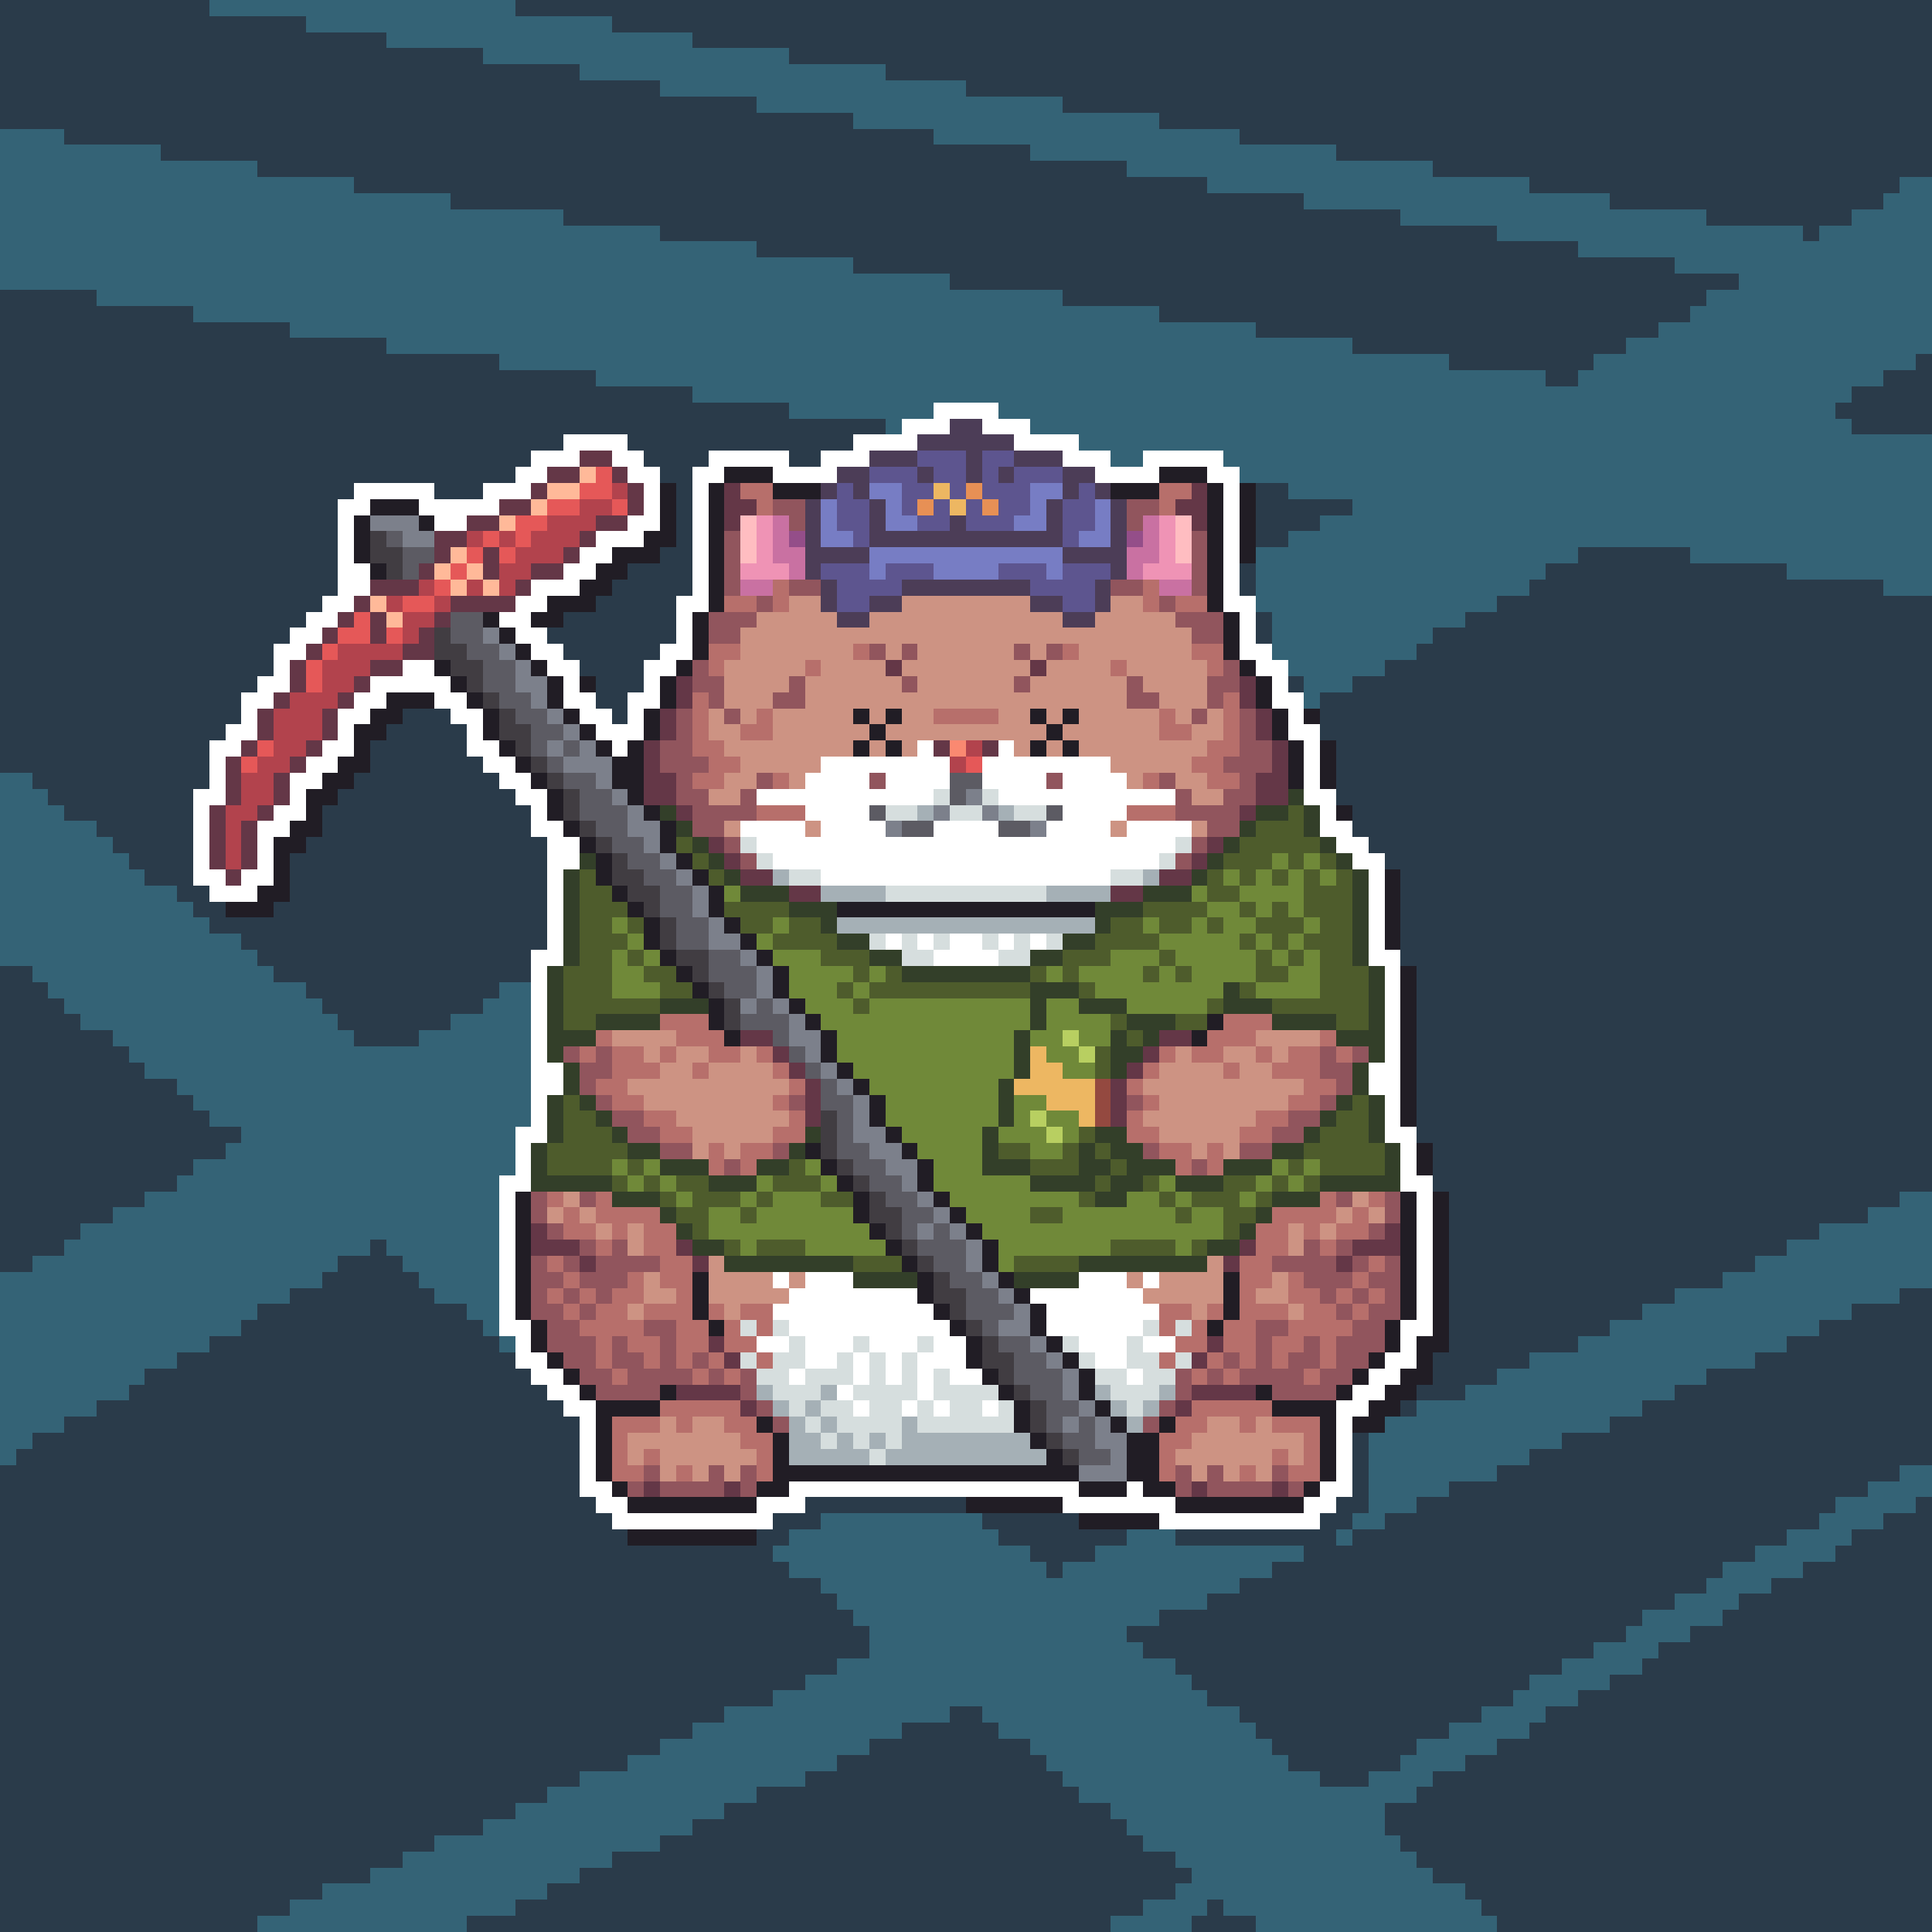 <svg xmlns="http://www.w3.org/2000/svg" shape-rendering="crispEdges" viewBox="0 -0.5 120 120" style="width:100%;height:100%;transform:translate3d(0,0,0);content-visibility:visible">
  <rect x="0" y="-0.5" width="120" height="120" fill="#333333" stroke="none"/>
  <path stroke="#2a3b4a" d="M0,0 h13 M32,0 h88 M0,1 h19 M38,1 h82 M0,2 h24 M43,2 h77 
    M0,3 h30 M49,3 h71 M0,4 h36 M55,4 h65 M0,5 h41 M60,5 h60 M0,6 h47 M66,6 h54 
    M0,7 h53 M72,7 h48 M4,8 h54 M77,8 h43 M10,9 h54 M83,9 h37 M16,10 h54 M89,10 h31 
    M22,11 h53 M95,11 h23 M28,12 h53 M100,12 h17 M35,13 h52 M106,13 h9 M41,14 h52 
    M112,14 h1 M47,15 h51 M53,16 h51 M59,17 h49 M0,18 h6 M66,18 h40 M0,19 h12 M72,19 h33 
    M0,20 h18 M78,20 h25 M0,21 h24 M84,21 h17 M0,22 h31 M90,22 h9 M119,22 h1 M0,23 h37 
    M96,23 h2 M117,23 h3 M0,24 h43 M115,24 h5 M0,25 h49 M114,25 h6 M0,26 h55 M115,26 h5 
    M0,27 h35 M39,27 h14 M0,28 h33 M40,28 h4 M49,28 h2 M0,29 h32 M41,29 h2 M0,30 h22 
    M27,30 h3 M42,30 h1 M78,30 h2 M0,31 h21 M42,31 h1 M78,31 h6 M0,32 h21 M42,32 h1 
    M78,32 h4 M0,33 h21 M42,33 h1 M78,33 h2 M0,34 h21 M41,34 h2 M98,34 h7 M0,35 h21 
    M39,35 h4 M77,35 h1 M96,35 h15 M0,36 h21 M38,36 h5 M77,36 h1 M95,36 h22 M0,37 h20 
    M37,37 h5 M93,37 h27 M0,38 h19 M35,38 h7 M78,38 h1 M91,38 h29 M0,39 h18 M34,39 h8 
    M78,39 h1 M89,39 h31 M0,40 h17 M35,40 h6 M88,40 h32 M0,41 h17 M36,41 h4 M86,41 h34 
    M0,42 h16 M37,42 h3 M80,42 h1 M84,42 h36 M0,43 h15 M37,43 h2 M82,43 h38 M0,44 h15 
    M25,44 h3 M38,44 h1 M82,44 h38 M0,45 h14 M24,45 h5 M82,45 h38 M0,46 h13 M23,46 h6 
    M83,46 h37 M0,47 h13 M23,47 h7 M83,47 h37 M2,48 h11 M22,48 h9 M83,48 h37 M3,49 h9 
    M21,49 h11 M83,49 h37 M4,50 h8 M20,50 h13 M84,50 h36 M6,51 h6 M20,51 h13 M84,51 h36 
    M7,52 h5 M19,52 h15 M85,52 h35 M8,53 h4 M18,53 h16 M86,53 h34 M9,54 h3 M18,54 h16 
    M87,54 h33 M11,55 h2 M18,55 h16 M87,55 h33 M12,56 h2 M17,56 h17 M87,56 h33 
    M13,57 h21 M87,57 h33 M15,58 h19 M87,58 h33 M16,59 h17 M87,59 h33 M0,60 h2 
    M17,60 h16 M88,60 h32 M0,61 h3 M19,61 h12 M88,61 h32 M0,62 h4 M20,62 h10 M88,62 h32 
    M0,63 h5 M21,63 h7 M88,63 h32 M0,64 h7 M22,64 h4 M88,64 h32 M0,65 h8 M88,65 h32 
    M0,66 h9 M88,66 h32 M0,67 h11 M88,67 h32 M0,68 h12 M88,68 h32 M0,69 h13 M88,69 h32 
    M0,70 h15 M88,70 h32 M0,71 h14 M89,71 h31 M0,72 h12 M89,72 h31 M0,73 h11 M89,73 h31 
    M0,74 h9 M90,74 h28 M0,75 h7 M90,75 h26 M0,76 h5 M90,76 h23 M0,77 h4 M23,77 h1 
    M90,77 h21 M0,78 h2 M21,78 h4 M90,78 h19 M20,79 h6 M90,79 h17 M18,80 h9 M90,80 h14 
    M118,80 h2 M16,81 h13 M90,81 h12 M115,81 h5 M15,82 h15 M90,82 h10 M113,82 h7 
    M13,83 h18 M90,83 h8 M111,83 h9 M11,84 h21 M89,84 h6 M109,84 h11 M9,85 h24 
    M89,85 h4 M106,85 h14 M8,86 h26 M88,86 h3 M104,86 h16 M6,87 h29 M87,87 h1 M102,87 h18 
    M4,88 h32 M100,88 h20 M2,89 h34 M84,89 h1 M97,89 h23 M1,90 h35 M84,90 h1 M95,90 h25 
    M0,91 h36 M84,91 h1 M93,91 h25 M0,92 h36 M84,92 h1 M90,92 h26 M0,93 h37 M50,93 h10 
    M83,93 h2 M88,93 h26 M119,93 h1 M0,94 h38 M48,94 h3 M61,94 h6 M82,94 h2 M86,94 h27 
    M117,94 h3 M0,95 h39 M47,95 h2 M62,95 h8 M73,95 h10 M84,95 h27 M115,95 h5 M0,96 h48 
    M64,96 h4 M81,96 h28 M114,96 h6 M0,97 h49 M65,97 h1 M79,97 h28 M112,97 h8 M0,98 h51 
    M77,98 h29 M110,98 h10 M0,99 h52 M75,99 h29 M108,99 h12 M0,100 h53 M72,100 h30 
    M107,100 h13 M0,101 h54 M70,101 h31 M105,101 h15 M0,102 h54 M71,102 h28 M103,102 h17 
    M0,103 h52 M73,103 h24 M102,103 h18 M0,104 h50 M74,104 h21 M100,104 h20 M0,105 h48 
    M75,105 h19 M98,105 h22 M0,106 h45 M59,106 h2 M77,106 h15 M96,106 h24 M0,107 h43 
    M56,107 h6 M78,107 h12 M95,107 h25 M0,108 h41 M54,108 h10 M79,108 h9 M93,108 h27 
    M0,109 h39 M52,109 h13 M80,109 h7 M91,109 h29 M0,110 h36 M50,110 h16 M82,110 h3 
    M89,110 h31 M0,111 h34 M47,111 h20 M88,111 h32 M0,112 h32 M45,112 h24 M86,112 h34 
    M0,113 h30 M43,113 h27 M86,113 h34 M0,114 h27 M41,114 h30 M87,114 h33 M0,115 h25 
    M38,115 h35 M88,115 h32 M0,116 h23 M36,116 h38 M89,116 h31 M0,117 h20 M34,117 h39 
    M91,117 h29 M0,118 h18 M32,118 h39 M75,118 h1 M92,118 h28 M0,119 h16 M29,119 h40 
    M74,119 h4 M93,119 h27"/>
  <path stroke="#346376" d="M13,0 h19 M19,1 h19 M24,2 h19 M30,3 h19 M36,4 h19 M41,5 h19 
    M47,6 h19 M53,7 h19 M0,8 h4 M58,8 h19 M0,9 h10 M64,9 h19 M0,10 h16 M70,10 h19 
    M0,11 h22 M75,11 h20 M118,11 h2 M0,12 h28 M81,12 h19 M117,12 h3 M0,13 h35 M87,13 h19 
    M115,13 h5 M0,14 h41 M93,14 h19 M113,14 h7 M0,15 h47 M98,15 h22 M0,16 h53 M104,16 h16 
    M0,17 h59 M108,17 h12 M6,18 h60 M106,18 h14 M12,19 h60 M105,19 h15 M18,20 h60 
    M103,20 h17 M24,21 h60 M101,21 h19 M31,22 h59 M99,22 h20 M37,23 h59 M98,23 h19 
    M43,24 h72 M49,25 h9 M62,25 h52 M55,26 h1 M64,26 h51 M67,27 h53 M69,28 h2 M76,28 h44 
    M77,29 h43 M80,30 h40 M84,31 h36 M82,32 h38 M80,33 h40 M78,34 h20 M105,34 h15 
    M78,35 h18 M111,35 h9 M78,36 h17 M117,36 h3 M78,37 h15 M79,38 h12 M79,39 h10 
    M79,40 h9 M80,41 h6 M81,42 h3 M81,43 h1 M0,48 h2 M0,49 h3 M0,50 h4 M0,51 h6 
    M0,52 h7 M0,53 h8 M0,54 h9 M0,55 h11 M0,56 h12 M0,57 h13 M0,58 h15 M0,59 h16 
    M2,60 h15 M3,61 h16 M31,61 h2 M4,62 h16 M30,62 h3 M5,63 h16 M28,63 h5 M7,64 h15 
    M26,64 h7 M8,65 h25 M9,66 h24 M11,67 h22 M12,68 h21 M13,69 h20 M15,70 h17 M14,71 h18 
    M12,72 h20 M11,73 h20 M9,74 h22 M118,74 h2 M7,75 h24 M116,75 h4 M5,76 h26 M113,76 h7 
    M4,77 h19 M24,77 h7 M111,77 h9 M2,78 h19 M25,78 h6 M109,78 h11 M0,79 h20 M26,79 h5 
    M107,79 h13 M0,80 h18 M27,80 h4 M104,80 h14 M0,81 h16 M29,81 h2 M102,81 h13 
    M0,82 h15 M30,82 h1 M100,82 h13 M0,83 h13 M31,83 h1 M98,83 h13 M0,84 h11 M95,84 h14 
    M0,85 h9 M93,85 h13 M0,86 h8 M91,86 h13 M0,87 h6 M88,87 h14 M0,88 h4 M86,88 h14 
    M0,89 h2 M85,89 h12 M0,90 h1 M85,90 h10 M85,91 h8 M118,91 h2 M85,92 h5 M116,92 h4 
    M85,93 h3 M114,93 h5 M51,94 h10 M84,94 h2 M113,94 h4 M49,95 h13 M70,95 h3 M83,95 h1 
    M111,95 h4 M48,96 h16 M68,96 h13 M109,96 h5 M49,97 h16 M66,97 h13 M107,97 h5 
    M51,98 h26 M106,98 h4 M52,99 h23 M104,99 h4 M53,100 h19 M102,100 h5 M54,101 h16 
    M101,101 h4 M54,102 h17 M99,102 h4 M52,103 h21 M97,103 h5 M50,104 h24 M95,104 h5 
    M48,105 h27 M94,105 h4 M45,106 h14 M61,106 h16 M92,106 h4 M43,107 h13 M62,107 h16 
    M90,107 h5 M41,108 h13 M64,108 h15 M88,108 h5 M39,109 h13 M65,109 h15 M87,109 h4 
    M36,110 h14 M66,110 h16 M85,110 h4 M34,111 h13 M67,111 h21 M32,112 h13 M69,112 h17 
    M30,113 h13 M70,113 h16 M27,114 h14 M71,114 h16 M25,115 h13 M73,115 h15 M23,116 h13 
    M74,116 h15 M20,117 h14 M73,117 h18 M18,118 h14 M71,118 h4 M76,118 h16 M16,119 h13 
    M69,119 h5 M78,119 h15"/>
  <path stroke="#ffffff" d="M58,25 h4 M56,26 h3 M61,26 h3 M35,27 h4 M53,27 h4 M63,27 h4 
    M33,28 h3 M38,28 h2 M44,28 h5 M51,28 h3 M66,28 h3 M71,28 h5 M32,29 h2 M39,29 h2 
    M43,29 h2 M48,29 h4 M68,29 h4 M75,29 h2 M22,30 h5 M30,30 h3 M40,30 h1 M43,30 h1 
    M76,30 h1 M21,31 h2 M26,31 h5 M40,31 h1 M43,31 h1 M76,31 h1 M21,32 h1 M27,32 h2 
    M39,32 h2 M43,32 h1 M76,32 h1 M21,33 h1 M37,33 h3 M43,33 h1 M76,33 h1 M21,34 h1 
    M36,34 h2 M43,34 h1 M76,34 h1 M21,35 h2 M35,35 h2 M43,35 h1 M76,35 h1 M21,36 h2 
    M33,36 h3 M43,36 h1 M76,36 h1 M20,37 h2 M32,37 h2 M42,37 h2 M76,37 h2 M19,38 h2 
    M31,38 h2 M42,38 h1 M77,38 h1 M18,39 h2 M32,39 h2 M42,39 h1 M77,39 h1 M17,40 h2 
    M33,40 h2 M41,40 h2 M77,40 h2 M17,41 h1 M25,41 h2 M34,41 h2 M40,41 h2 M78,41 h2 
    M16,42 h2 M23,42 h5 M35,42 h1 M40,42 h1 M79,42 h1 M15,43 h2 M22,43 h2 M27,43 h2 
    M35,43 h2 M39,43 h2 M79,43 h2 M15,44 h1 M21,44 h2 M28,44 h2 M36,44 h2 M39,44 h1 
    M80,44 h1 M14,45 h2 M21,45 h1 M29,45 h1 M37,45 h3 M80,45 h2 M13,46 h2 M20,46 h2 
    M29,46 h2 M38,46 h1 M57,46 h1 M62,46 h1 M81,46 h1 M13,47 h1 M19,47 h2 M30,47 h2 
    M51,47 h8 M61,47 h8 M81,47 h1 M13,48 h1 M18,48 h2 M31,48 h2 M50,48 h4 M55,48 h4 
    M61,48 h4 M66,48 h4 M81,48 h1 M12,49 h2 M18,49 h1 M32,49 h2 M47,49 h11 M62,49 h11 
    M81,49 h2 M12,50 h1 M17,50 h2 M33,50 h1 M50,50 h4 M66,50 h4 M82,50 h1 M12,51 h1 
    M16,51 h2 M33,51 h2 M46,51 h4 M51,51 h4 M58,51 h4 M65,51 h4 M70,51 h4 M82,51 h2 
    M12,52 h1 M16,52 h1 M34,52 h2 M47,52 h26 M83,52 h2 M12,53 h1 M16,53 h1 M34,53 h2 
    M48,53 h24 M84,53 h2 M12,54 h2 M15,54 h2 M34,54 h1 M51,54 h18 M85,54 h1 M13,55 h3 
    M34,55 h1 M85,55 h1 M34,56 h1 M85,56 h1 M34,57 h1 M85,57 h1 M34,58 h1 M55,58 h1 
    M57,58 h1 M59,58 h2 M62,58 h1 M64,58 h1 M85,58 h1 M33,59 h2 M58,59 h4 M85,59 h2 
    M33,60 h1 M86,60 h1 M33,61 h1 M86,61 h1 M33,62 h1 M86,62 h1 M33,63 h1 M86,63 h1 
    M33,64 h1 M86,64 h1 M33,65 h1 M86,65 h1 M33,66 h2 M85,66 h2 M33,67 h2 M85,67 h2 
    M33,68 h1 M86,68 h1 M33,69 h1 M86,69 h1 M32,70 h2 M86,70 h2 M32,71 h1 M87,71 h1 
    M32,72 h1 M87,72 h1 M31,73 h2 M87,73 h2 M31,74 h1 M88,74 h1 M31,75 h1 M88,75 h1 
    M31,76 h1 M88,76 h1 M31,77 h1 M88,77 h1 M31,78 h1 M88,78 h1 M31,79 h1 M48,79 h1 
    M50,79 h3 M67,79 h3 M71,79 h1 M88,79 h1 M31,80 h1 M49,80 h8 M64,80 h7 M88,80 h1 
    M31,81 h1 M48,81 h10 M65,81 h7 M88,81 h1 M31,82 h2 M49,82 h10 M65,82 h6 M87,82 h2 
    M32,83 h1 M47,83 h2 M50,83 h3 M54,83 h3 M58,83 h2 M67,83 h3 M71,83 h2 M87,83 h1 
    M32,84 h2 M50,84 h2 M53,84 h1 M55,84 h1 M57,84 h3 M68,84 h2 M86,84 h2 M33,85 h2 
    M49,85 h1 M53,85 h1 M55,85 h1 M57,85 h1 M59,85 h2 M70,85 h1 M85,85 h2 M34,86 h2 
    M52,86 h1 M57,86 h1 M84,86 h2 M35,87 h2 M53,87 h1 M56,87 h1 M58,87 h1 M61,87 h1 
    M83,87 h2 M36,88 h1 M83,88 h1 M36,89 h1 M83,89 h1 M36,90 h1 M83,90 h1 M36,91 h1 
    M83,91 h1 M36,92 h2 M49,92 h18 M70,92 h1 M82,92 h2 M37,93 h2 M47,93 h3 M66,93 h7 
    M81,93 h2 M38,94 h10 M72,94 h10"/>
  <path stroke="#4c3d57" d="M59,26 h2 M57,27 h6 M54,28 h3 M60,28 h1 M63,28 h3 M52,29 h2 
    M57,29 h1 M60,29 h1 M62,29 h1 M66,29 h2 M51,30 h1 M53,30 h1 M66,30 h1 M68,30 h1 
    M50,31 h1 M54,31 h1 M65,31 h1 M69,31 h1 M50,32 h1 M54,32 h1 M59,32 h1 M65,32 h1 
    M69,32 h1 M50,33 h1 M54,33 h12 M69,33 h1 M50,34 h4 M66,34 h4 M50,35 h1 M69,35 h1 
    M51,36 h1 M56,36 h8 M68,36 h1 M51,37 h1 M54,37 h2 M64,37 h2 M68,37 h1 M52,38 h2 
    M66,38 h2"/>
  <path stroke="#643747" d="M36,28 h2 M34,29 h2 M38,29 h1 M33,30 h1 M39,30 h1 M45,30 h1 
    M74,30 h1 M31,31 h2 M39,31 h1 M45,31 h2 M73,31 h2 M29,32 h2 M37,32 h2 M45,32 h1 
    M74,32 h1 M27,33 h2 M36,33 h1 M27,34 h1 M30,34 h1 M35,34 h1 M26,35 h1 M30,35 h1 
    M33,35 h2 M23,36 h3 M32,36 h1 M22,37 h1 M28,37 h4 M21,38 h1 M23,38 h1 M27,38 h1 
    M20,39 h1 M23,39 h1 M26,39 h1 M19,40 h1 M25,40 h2 M18,41 h1 M23,41 h2 M55,41 h1 
    M64,41 h1 M18,42 h1 M22,42 h1 M42,42 h1 M77,42 h1 M17,43 h1 M21,43 h1 M42,43 h1 
    M77,43 h1 M16,44 h1 M20,44 h1 M41,44 h1 M78,44 h1 M16,45 h1 M20,45 h1 M41,45 h1 
    M78,45 h1 M15,46 h1 M19,46 h1 M40,46 h1 M58,46 h1 M61,46 h1 M79,46 h1 M14,47 h1 
    M18,47 h1 M40,47 h1 M79,47 h1 M14,48 h1 M17,48 h1 M40,48 h2 M78,48 h2 M14,49 h1 
    M17,49 h1 M40,49 h2 M78,49 h2 M13,50 h1 M16,50 h1 M42,50 h1 M77,50 h1 M13,51 h1 
    M15,51 h1 M13,52 h1 M15,52 h1 M44,52 h1 M75,52 h1 M13,53 h1 M15,53 h1 M45,53 h1 
    M74,53 h1 M14,54 h1 M46,54 h2 M72,54 h2 M49,55 h2 M69,55 h2 M46,64 h2 M72,64 h2 
    M48,65 h1 M71,65 h1 M49,66 h1 M70,66 h1 M50,67 h1 M69,67 h1 M50,68 h1 M69,68 h1 
    M50,69 h1 M69,69 h1 M33,76 h1 M86,76 h1 M33,77 h3 M42,77 h1 M77,77 h1 M84,77 h3 
    M36,78 h1 M43,78 h1 M76,78 h1 M83,78 h1 M44,83 h1 M75,83 h1 M45,84 h1 M74,84 h1 
    M42,86 h4 M74,86 h4 M46,87 h1 M73,87 h1 M40,92 h1 M45,92 h1 M74,92 h1 M79,92 h1"/>
  <path stroke="#5d558f" d="M57,28 h3 M61,28 h2 M54,29 h3 M58,29 h2 M61,29 h1 M63,29 h3 
    M52,30 h1 M56,30 h2 M59,30 h1 M61,30 h3 M67,30 h1 M52,31 h2 M56,31 h1 M58,31 h1 
    M60,31 h1 M62,31 h2 M66,31 h2 M52,32 h2 M57,32 h2 M60,32 h3 M66,32 h2 M53,33 h1 
    M66,33 h1 M51,35 h3 M55,35 h3 M62,35 h3 M66,35 h3 M52,36 h4 M64,36 h4 M52,37 h2 
    M66,37 h2"/>
  <path stroke="#ffb999" d="M36,29 h1 M34,30 h2 M33,31 h1 M31,32 h1 M28,34 h1 M27,35 h1 
    M29,35 h1 M28,36 h1 M30,36 h1 M23,37 h1 M24,38 h1"/>
  <path stroke="#e55858" d="M37,29 h1 M36,30 h2 M34,31 h2 M38,31 h1 M32,32 h2 M30,33 h1 
    M32,33 h1 M29,34 h1 M31,34 h1 M28,35 h1 M27,36 h1 M25,37 h2 M22,38 h1 M21,39 h2 
    M24,39 h1 M20,40 h1 M19,41 h1 M19,42 h1 M16,46 h1 M15,47 h1 M60,47 h1"/>
  <path stroke="#211d25" d="M45,29 h3 M72,29 h3 M41,30 h1 M44,30 h1 M48,30 h3 M69,30 h3 
    M75,30 h1 M77,30 h1 M23,31 h3 M41,31 h1 M44,31 h1 M75,31 h1 M77,31 h1 M22,32 h1 
    M26,32 h1 M41,32 h1 M44,32 h1 M75,32 h1 M77,32 h1 M22,33 h1 M40,33 h2 M44,33 h1 
    M75,33 h1 M77,33 h1 M22,34 h1 M38,34 h3 M44,34 h1 M75,34 h1 M77,34 h1 M23,35 h1 
    M37,35 h2 M44,35 h1 M75,35 h1 M36,36 h2 M44,36 h1 M75,36 h1 M34,37 h3 M44,37 h1 
    M75,37 h1 M30,38 h1 M33,38 h2 M43,38 h1 M76,38 h1 M31,39 h1 M43,39 h1 M76,39 h1 
    M32,40 h1 M43,40 h1 M76,40 h1 M27,41 h1 M33,41 h1 M42,41 h1 M77,41 h1 M28,42 h1 
    M34,42 h1 M36,42 h1 M41,42 h1 M78,42 h1 M24,43 h3 M29,43 h1 M34,43 h1 M41,43 h1 
    M78,43 h1 M23,44 h2 M30,44 h1 M35,44 h1 M40,44 h1 M53,44 h1 M55,44 h1 M64,44 h1 
    M66,44 h1 M79,44 h1 M81,44 h1 M22,45 h2 M30,45 h1 M36,45 h1 M40,45 h1 M54,45 h1 
    M65,45 h1 M79,45 h1 M22,46 h1 M31,46 h1 M37,46 h1 M39,46 h1 M53,46 h1 M55,46 h1 
    M64,46 h1 M66,46 h1 M80,46 h1 M82,46 h1 M21,47 h2 M32,47 h1 M38,47 h2 M80,47 h1 
    M82,47 h1 M20,48 h2 M33,48 h1 M38,48 h2 M80,48 h1 M82,48 h1 M19,49 h2 M34,49 h1 
    M39,49 h1 M19,50 h1 M34,50 h1 M40,50 h1 M83,50 h1 M18,51 h2 M35,51 h1 M41,51 h1 
    M17,52 h2 M36,52 h1 M41,52 h1 M17,53 h1 M37,53 h1 M42,53 h1 M17,54 h1 M37,54 h1 
    M43,54 h1 M86,54 h1 M16,55 h2 M38,55 h1 M44,55 h1 M86,55 h1 M14,56 h3 M39,56 h1 
    M44,56 h1 M52,56 h16 M86,56 h1 M40,57 h1 M45,57 h1 M86,57 h1 M40,58 h1 M46,58 h1 
    M86,58 h1 M41,59 h1 M47,59 h1 M42,60 h1 M48,60 h1 M87,60 h1 M43,61 h1 M48,61 h1 
    M87,61 h1 M44,62 h1 M49,62 h1 M87,62 h1 M44,63 h1 M50,63 h1 M75,63 h1 M87,63 h1 
    M45,64 h1 M51,64 h1 M74,64 h1 M87,64 h1 M51,65 h1 M87,65 h1 M52,66 h1 M87,66 h1 
    M53,67 h1 M87,67 h1 M54,68 h1 M87,68 h1 M54,69 h1 M87,69 h1 M55,70 h1 M50,71 h1 
    M56,71 h1 M88,71 h1 M51,72 h1 M57,72 h1 M88,72 h1 M52,73 h1 M57,73 h1 M32,74 h1 
    M53,74 h1 M58,74 h1 M87,74 h1 M89,74 h1 M32,75 h1 M53,75 h1 M59,75 h1 M87,75 h1 
    M89,75 h1 M32,76 h1 M54,76 h1 M60,76 h1 M87,76 h1 M89,76 h1 M32,77 h1 M55,77 h1 
    M61,77 h1 M87,77 h1 M89,77 h1 M32,78 h1 M56,78 h1 M61,78 h1 M87,78 h1 M89,78 h1 
    M32,79 h1 M43,79 h1 M57,79 h1 M62,79 h1 M76,79 h1 M87,79 h1 M89,79 h1 M32,80 h1 
    M43,80 h1 M57,80 h1 M63,80 h1 M76,80 h1 M87,80 h1 M89,80 h1 M32,81 h1 M43,81 h1 
    M58,81 h1 M64,81 h1 M76,81 h1 M87,81 h1 M89,81 h1 M33,82 h1 M44,82 h1 M59,82 h1 
    M64,82 h1 M75,82 h1 M86,82 h1 M89,82 h1 M33,83 h1 M60,83 h1 M65,83 h1 M86,83 h1 
    M88,83 h2 M34,84 h1 M60,84 h1 M66,84 h1 M85,84 h1 M88,84 h1 M35,85 h1 M61,85 h1 
    M67,85 h1 M84,85 h1 M87,85 h2 M36,86 h1 M41,86 h1 M62,86 h1 M67,86 h1 M78,86 h1 
    M83,86 h1 M86,86 h2 M37,87 h4 M63,87 h1 M68,87 h1 M79,87 h4 M85,87 h2 M37,88 h1 
    M47,88 h1 M63,88 h1 M69,88 h1 M72,88 h1 M82,88 h1 M84,88 h2 M37,89 h1 M48,89 h1 
    M64,89 h1 M70,89 h2 M82,89 h1 M37,90 h1 M48,90 h1 M65,90 h1 M70,90 h2 M82,90 h1 
    M37,91 h1 M48,91 h19 M70,91 h2 M82,91 h1 M38,92 h1 M47,92 h2 M67,92 h3 M71,92 h2 
    M81,92 h1 M39,93 h8 M60,93 h6 M73,93 h8 M67,94 h5 M39,95 h8"/>
  <path stroke="#b2434d" d="M38,30 h1 M36,31 h2 M34,32 h3 M29,33 h1 M31,33 h1 M33,33 h3 
    M32,34 h3 M31,35 h2 M26,36 h1 M29,36 h1 M31,36 h1 M24,37 h1 M27,37 h1 M25,38 h2 
    M25,39 h1 M21,40 h4 M20,41 h3 M20,42 h2 M18,43 h3 M17,44 h3 M17,45 h3 M17,46 h2 
    M60,46 h1 M16,47 h2 M59,47 h1 M15,48 h2 M15,49 h2 M14,50 h2 M14,51 h1 M14,52 h1 
    M14,53 h1"/>
  <path stroke="#b76f6b" d="M46,30 h2 M72,30 h2 M47,31 h1 M72,31 h1 M48,36 h1 M71,36 h1 
    M45,37 h2 M48,37 h1 M71,37 h1 M73,37 h2 M44,40 h2 M53,40 h1 M66,40 h1 M74,40 h2 
    M44,41 h1 M50,41 h1 M69,41 h1 M75,41 h1 M43,43 h1 M76,43 h1 M43,44 h1 M47,44 h1 
    M58,44 h4 M72,44 h1 M76,44 h1 M43,45 h1 M46,45 h2 M72,45 h2 M76,45 h1 M43,46 h2 
    M75,46 h2 M44,47 h2 M74,47 h2 M43,48 h2 M48,48 h1 M71,48 h1 M75,48 h2 M47,50 h3 
    M70,50 h3 M41,63 h3 M76,63 h3 M37,64 h1 M42,64 h3 M75,64 h3 M82,64 h1 M36,65 h1 
    M38,65 h2 M41,65 h1 M44,65 h2 M47,65 h1 M72,65 h1 M74,65 h2 M78,65 h1 M80,65 h2 
    M83,65 h1 M38,66 h3 M43,66 h1 M48,66 h1 M71,66 h1 M76,66 h1 M79,66 h3 M37,67 h2 
    M49,67 h1 M70,67 h1 M81,67 h2 M38,68 h2 M48,68 h1 M71,68 h1 M80,68 h2 M40,69 h2 
    M49,69 h1 M70,69 h1 M78,69 h2 M41,70 h2 M48,70 h2 M70,70 h2 M77,70 h2 M44,71 h1 
    M46,71 h2 M72,71 h2 M75,71 h1 M44,72 h1 M46,72 h1 M73,72 h1 M75,72 h1 M34,74 h1 
    M37,74 h1 M82,74 h1 M85,74 h1 M35,75 h1 M37,75 h4 M79,75 h4 M84,75 h1 M35,76 h2 
    M38,76 h1 M40,76 h2 M78,76 h2 M81,76 h1 M83,76 h2 M37,77 h1 M40,77 h2 M78,77 h2 
    M82,77 h1 M34,78 h1 M41,78 h2 M77,78 h2 M85,78 h1 M35,79 h1 M39,79 h1 M41,79 h2 
    M77,79 h2 M80,79 h1 M84,79 h1 M34,80 h1 M36,80 h1 M38,80 h2 M42,80 h1 M77,80 h1 
    M80,80 h2 M83,80 h1 M85,80 h1 M35,81 h1 M37,81 h2 M40,81 h3 M44,81 h1 M46,81 h2 
    M72,81 h2 M75,81 h1 M77,81 h3 M81,81 h2 M84,81 h1 M36,82 h4 M42,82 h2 M45,82 h1 
    M47,82 h1 M72,82 h1 M74,82 h1 M76,82 h2 M80,82 h4 M37,83 h1 M39,83 h2 M42,83 h2 
    M45,83 h2 M73,83 h2 M76,83 h2 M79,83 h2 M82,83 h1 M37,84 h1 M40,84 h1 M42,84 h1 
    M44,84 h1 M47,84 h1 M72,84 h1 M75,84 h1 M77,84 h1 M79,84 h1 M82,84 h1 M38,85 h1 
    M43,85 h1 M45,85 h1 M74,85 h1 M76,85 h1 M81,85 h1 M41,87 h5 M74,87 h5 M38,88 h3 
    M42,88 h1 M45,88 h2 M73,88 h2 M77,88 h1 M79,88 h3 M38,89 h1 M46,89 h2 M72,89 h2 
    M81,89 h1 M38,90 h1 M40,90 h1 M47,90 h1 M72,90 h1 M79,90 h1 M81,90 h1 M38,91 h2 
    M42,91 h1 M47,91 h1 M72,91 h1 M77,91 h1 M80,91 h2"/>
  <path stroke="#777dc4" d="M54,30 h2 M64,30 h2 M51,31 h1 M55,31 h1 M64,31 h1 M68,31 h1 
    M51,32 h1 M55,32 h2 M63,32 h2 M68,32 h1 M51,33 h2 M67,33 h2 M54,34 h12 M54,35 h1 
    M58,35 h4 M65,35 h1"/>
  <path stroke="#edb762" d="M58,30 h1 M59,31 h1 M64,65 h1 M64,66 h2 M63,67 h5 M65,68 h3 
    M67,69 h1"/>
  <path stroke="#e79055" d="M60,30 h1 M57,31 h1 M61,31 h1"/>
  <path stroke="#91555d" d="M48,31 h2 M70,31 h2 M49,32 h1 M70,32 h1 M45,33 h1 M74,33 h1 
    M45,34 h1 M74,34 h1 M45,35 h1 M74,35 h1 M45,36 h1 M49,36 h2 M69,36 h2 M74,36 h1 
    M47,37 h1 M72,37 h1 M44,38 h3 M73,38 h3 M44,39 h2 M74,39 h2 M54,40 h1 M56,40 h1 
    M63,40 h1 M65,40 h1 M43,41 h1 M76,41 h1 M43,42 h2 M49,42 h1 M56,42 h1 M63,42 h1 
    M70,42 h1 M75,42 h2 M44,43 h1 M48,43 h2 M70,43 h2 M75,43 h1 M42,44 h1 M45,44 h1 
    M74,44 h1 M77,44 h1 M42,45 h1 M77,45 h1 M41,46 h2 M77,46 h2 M41,47 h3 M76,47 h3 
    M42,48 h1 M47,48 h1 M54,48 h1 M65,48 h1 M72,48 h1 M77,48 h1 M42,49 h2 M46,49 h1 
    M73,49 h1 M76,49 h2 M43,50 h4 M73,50 h4 M43,51 h2 M75,51 h2 M45,52 h1 M74,52 h1 
    M46,53 h1 M73,53 h1 M35,65 h1 M37,65 h1 M82,65 h1 M84,65 h1 M36,66 h2 M82,66 h2 
    M36,67 h1 M83,67 h1 M37,68 h1 M49,68 h1 M70,68 h1 M82,68 h1 M38,69 h2 M80,69 h2 
    M39,70 h2 M79,70 h2 M41,71 h2 M48,71 h1 M71,71 h1 M77,71 h2 M45,72 h1 M74,72 h1 
    M33,74 h1 M36,74 h1 M83,74 h1 M86,74 h1 M33,75 h1 M86,75 h1 M34,76 h1 M85,76 h1 
    M36,77 h1 M38,77 h1 M81,77 h1 M83,77 h1 M33,78 h1 M35,78 h1 M37,78 h4 M79,78 h4 
    M84,78 h1 M86,78 h1 M33,79 h2 M36,79 h3 M81,79 h3 M85,79 h2 M33,80 h1 M35,80 h1 
    M37,80 h1 M82,80 h1 M84,80 h1 M86,80 h1 M33,81 h2 M36,81 h1 M83,81 h1 M85,81 h2 
    M34,82 h2 M40,82 h2 M78,82 h2 M84,82 h2 M34,83 h3 M38,83 h1 M41,83 h1 M78,83 h1 
    M81,83 h1 M83,83 h3 M35,84 h2 M38,84 h2 M41,84 h1 M43,84 h1 M76,84 h1 M78,84 h1 
    M80,84 h2 M83,84 h2 M36,85 h2 M39,85 h4 M44,85 h1 M46,85 h1 M73,85 h1 M75,85 h1 
    M77,85 h4 M82,85 h2 M37,86 h4 M46,86 h1 M73,86 h1 M79,86 h4 M47,87 h1 M72,87 h1 
    M48,88 h1 M71,88 h1 M40,91 h1 M44,91 h1 M46,91 h1 M73,91 h1 M75,91 h1 M79,91 h1 
    M39,92 h1 M41,92 h4 M46,92 h1 M73,92 h1 M75,92 h4 M80,92 h1"/>
  <path stroke="#7c808b" d="M23,32 h3 M25,33 h2 M30,39 h1 M31,40 h1 M32,41 h1 M32,42 h2 
    M33,43 h1 M34,44 h1 M35,45 h1 M34,46 h1 M36,46 h1 M35,47 h3 M37,48 h1 M38,49 h1 
    M60,49 h1 M39,50 h1 M58,50 h1 M61,50 h1 M39,51 h2 M55,51 h1 M64,51 h1 M40,52 h1 
    M41,53 h1 M42,54 h1 M43,55 h1 M43,56 h1 M44,57 h1 M44,58 h2 M46,59 h1 M47,60 h1 
    M47,61 h1 M46,62 h1 M48,62 h1 M49,63 h1 M49,64 h2 M50,65 h1 M51,66 h1 M52,67 h1 
    M53,68 h1 M53,69 h1 M53,70 h2 M54,71 h2 M55,72 h2 M56,73 h1 M57,74 h1 M58,75 h1 
    M57,76 h1 M59,76 h1 M60,77 h1 M60,78 h1 M61,79 h1 M62,80 h1 M63,81 h1 M62,82 h2 
    M64,83 h1 M65,84 h1 M66,85 h1 M66,86 h1 M67,87 h1 M66,88 h1 M68,88 h1 M68,89 h2 
    M69,90 h1 M67,91 h3"/>
  <path stroke="#ffbdc1" d="M46,32 h1 M73,32 h1 M46,33 h1 M73,33 h1 M46,34 h1 M73,34 h1"/>
  <path stroke="#ef93b5" d="M47,32 h1 M72,32 h1 M47,33 h1 M72,33 h1 M47,34 h1 M72,34 h1 
    M46,35 h3 M71,35 h3"/>
  <path stroke="#c971a2" d="M48,32 h1 M71,32 h1 M48,33 h1 M71,33 h1 M48,34 h2 M70,34 h2 
    M49,35 h1 M70,35 h1 M46,36 h2 M72,36 h2"/>
  <path stroke="#413d42" d="M23,33 h1 M23,34 h2 M24,35 h1 M27,39 h1 M27,40 h2 M28,41 h2 
    M29,42 h1 M30,43 h1 M31,44 h1 M31,45 h2 M32,46 h1 M33,47 h1 M34,48 h1 M35,49 h1 
    M35,50 h1 M36,51 h1 M37,52 h1 M38,53 h1 M38,54 h2 M39,55 h2 M40,56 h1 M41,57 h1 
    M41,58 h1 M42,59 h2 M43,60 h1 M44,61 h1 M45,62 h1 M45,63 h1 M51,69 h1 M51,70 h1 
    M51,71 h1 M52,72 h1 M53,73 h1 M54,74 h1 M54,75 h2 M55,76 h1 M56,77 h1 M57,78 h1 
    M58,79 h1 M58,80 h2 M59,81 h1 M60,82 h1 M61,83 h1 M61,84 h2 M62,85 h1 M63,86 h1 
    M64,87 h1 M64,88 h1 M65,89 h1 M66,90 h1"/>
  <path stroke="#5c5b63" d="M24,33 h1 M25,34 h2 M25,35 h1 M28,38 h2 M28,39 h2 M29,40 h2 
    M30,41 h2 M30,42 h2 M31,43 h2 M32,44 h2 M33,45 h2 M33,46 h1 M35,46 h1 M34,47 h1 
    M35,48 h2 M59,48 h2 M36,49 h2 M59,49 h1 M36,50 h3 M54,50 h1 M65,50 h1 M37,51 h2 
    M56,51 h2 M62,51 h2 M38,52 h2 M39,53 h2 M40,54 h2 M41,55 h2 M41,56 h2 M42,57 h2 
    M42,58 h2 M44,59 h2 M44,60 h3 M45,61 h2 M47,62 h1 M46,63 h3 M48,64 h1 M49,65 h1 
    M50,66 h1 M51,67 h1 M51,68 h2 M52,69 h1 M52,70 h1 M52,71 h2 M53,72 h2 M54,73 h2 
    M55,74 h2 M56,75 h2 M56,76 h1 M58,76 h1 M57,77 h3 M58,78 h2 M59,79 h2 M60,80 h2 
    M60,81 h3 M61,82 h1 M62,83 h2 M63,84 h2 M63,85 h3 M64,86 h2 M65,87 h2 M65,88 h1 
    M67,88 h1 M66,89 h2 M67,90 h2"/>
  <path stroke="#944e89" d="M49,33 h1 M70,33 h1"/>
  <path stroke="#cd9383" d="M49,37 h2 M56,37 h8 M69,37 h2 M47,38 h5 M54,38 h12 
    M68,38 h5 M46,39 h28 M46,40 h7 M55,40 h1 M57,40 h6 M64,40 h1 M67,40 h7 M45,41 h5 
    M51,41 h4 M56,41 h8 M65,41 h4 M70,41 h5 M45,42 h4 M50,42 h6 M57,42 h6 M64,42 h6 
    M71,42 h4 M45,43 h3 M50,43 h20 M72,43 h3 M44,44 h1 M46,44 h1 M48,44 h5 M54,44 h1 
    M56,44 h2 M62,44 h2 M65,44 h1 M67,44 h5 M73,44 h1 M75,44 h1 M44,45 h2 M48,45 h6 
    M55,45 h10 M66,45 h6 M74,45 h2 M45,46 h8 M54,46 h1 M56,46 h1 M63,46 h1 M65,46 h1 
    M67,46 h8 M46,47 h5 M69,47 h5 M45,48 h2 M49,48 h1 M70,48 h1 M73,48 h2 M44,49 h2 
    M74,49 h2 M45,51 h1 M50,51 h1 M69,51 h1 M74,51 h1 M38,64 h4 M78,64 h4 M40,65 h1 
    M42,65 h2 M46,65 h1 M73,65 h1 M76,65 h2 M79,65 h1 M41,66 h2 M44,66 h4 M72,66 h4 
    M77,66 h2 M39,67 h10 M71,67 h10 M40,68 h8 M72,68 h8 M42,69 h7 M71,69 h7 M43,70 h5 
    M72,70 h5 M43,71 h1 M45,71 h1 M74,71 h1 M76,71 h1 M35,74 h1 M84,74 h1 M34,75 h1 
    M36,75 h1 M83,75 h1 M85,75 h1 M37,76 h1 M39,76 h1 M80,76 h1 M82,76 h1 M39,77 h1 
    M80,77 h1 M44,78 h1 M75,78 h1 M40,79 h1 M44,79 h4 M49,79 h1 M70,79 h1 M72,79 h4 
    M79,79 h1 M40,80 h2 M44,80 h5 M71,80 h5 M78,80 h2 M39,81 h1 M45,81 h1 M74,81 h1 
    M80,81 h1 M41,88 h1 M43,88 h2 M75,88 h2 M78,88 h1 M39,89 h7 M74,89 h7 M39,90 h1 
    M41,90 h6 M73,90 h6 M80,90 h1 M41,91 h1 M43,91 h1 M45,91 h1 M74,91 h1 M76,91 h1 
    M78,91 h1"/>
  <path stroke="#fa8971" d="M59,46 h1"/>
  <path stroke="#d6dede" d="M58,49 h1 M61,49 h1 M55,50 h2 M59,50 h2 M63,50 h2 M46,52 h1 
    M73,52 h1 M47,53 h1 M72,53 h1 M49,54 h2 M69,54 h2 M55,55 h10 M54,58 h1 M56,58 h1 
    M58,58 h1 M61,58 h1 M63,58 h1 M65,58 h1 M56,59 h2 M62,59 h2 M46,82 h1 M48,82 h1 
    M71,82 h1 M73,82 h1 M49,83 h1 M53,83 h1 M57,83 h1 M66,83 h1 M70,83 h1 M46,84 h1 
    M48,84 h2 M52,84 h1 M54,84 h1 M56,84 h1 M67,84 h1 M70,84 h2 M73,84 h1 M47,85 h2 
    M50,85 h3 M54,85 h1 M56,85 h1 M58,85 h1 M68,85 h2 M71,85 h2 M48,86 h3 M53,86 h4 
    M58,86 h4 M69,86 h3 M49,87 h1 M51,87 h2 M54,87 h2 M57,87 h1 M59,87 h2 M62,87 h1 
    M70,87 h1 M50,88 h1 M52,88 h4 M57,88 h6 M51,89 h1 M53,89 h1 M55,89 h1 M54,90 h1"/>
  <path stroke="#333f29" d="M80,49 h1 M41,50 h1 M78,50 h2 M81,50 h1 M42,51 h1 M77,51 h1 
    M81,51 h1 M43,52 h1 M76,52 h1 M82,52 h1 M36,53 h1 M44,53 h1 M75,53 h1 M83,53 h1 
    M35,54 h1 M45,54 h1 M74,54 h1 M84,54 h1 M35,55 h1 M46,55 h3 M71,55 h3 M84,55 h1 
    M35,56 h1 M49,56 h3 M68,56 h3 M84,56 h1 M35,57 h1 M51,57 h1 M68,57 h1 M84,57 h1 
    M35,58 h1 M52,58 h2 M66,58 h2 M84,58 h1 M35,59 h1 M54,59 h2 M64,59 h2 M84,59 h1 
    M34,60 h1 M56,60 h8 M85,60 h1 M34,61 h1 M64,61 h3 M76,61 h1 M85,61 h1 M34,62 h1 
    M41,62 h3 M64,62 h1 M67,62 h3 M76,62 h3 M85,62 h1 M34,63 h1 M37,63 h4 M64,63 h1 
    M70,63 h3 M79,63 h4 M85,63 h1 M34,64 h3 M63,64 h1 M69,64 h1 M71,64 h1 M83,64 h3 
    M34,65 h1 M63,65 h1 M69,65 h2 M85,65 h1 M35,66 h1 M63,66 h1 M69,66 h1 M84,66 h1 
    M35,67 h1 M62,67 h1 M84,67 h1 M34,68 h1 M36,68 h1 M62,68 h1 M83,68 h1 M85,68 h1 
    M34,69 h1 M37,69 h1 M62,69 h1 M82,69 h1 M85,69 h1 M34,70 h1 M38,70 h1 M50,70 h1 
    M61,70 h1 M68,70 h2 M81,70 h1 M85,70 h1 M33,71 h1 M39,71 h2 M49,71 h1 M61,71 h1 
    M67,71 h1 M69,71 h2 M79,71 h2 M86,71 h1 M33,72 h1 M41,72 h3 M47,72 h2 M61,72 h3 
    M67,72 h2 M70,72 h3 M76,72 h3 M86,72 h1 M33,73 h5 M44,73 h3 M64,73 h4 M69,73 h2 
    M73,73 h3 M82,73 h5 M38,74 h3 M68,74 h2 M79,74 h3 M41,75 h1 M78,75 h1 M42,76 h1 
    M77,76 h1 M43,77 h2 M75,77 h2 M45,78 h8 M67,78 h8 M53,79 h4 M63,79 h4"/>
  <path stroke="#a5b0b6" d="M57,50 h1 M62,50 h1 M48,54 h1 M71,54 h1 M51,55 h4 M65,55 h4 
    M52,57 h16 M47,86 h1 M51,86 h1 M68,86 h1 M72,86 h1 M48,87 h1 M50,87 h1 M69,87 h1 
    M71,87 h1 M49,88 h1 M51,88 h1 M56,88 h1 M70,88 h1 M49,89 h2 M52,89 h1 M54,89 h1 
    M56,89 h8 M49,90 h5 M55,90 h10"/>
  <path stroke="#4e5c2c" d="M80,50 h1 M78,51 h3 M42,52 h1 M77,52 h5 M43,53 h1 M76,53 h3 
    M80,53 h1 M82,53 h1 M36,54 h1 M44,54 h1 M75,54 h1 M77,54 h1 M79,54 h1 M81,54 h1 
    M83,54 h1 M36,55 h2 M75,55 h2 M81,55 h3 M36,56 h3 M45,56 h4 M71,56 h4 M77,56 h1 
    M79,56 h1 M81,56 h3 M36,57 h2 M39,57 h1 M46,57 h2 M49,57 h2 M69,57 h2 M72,57 h2 
    M75,57 h1 M78,57 h3 M82,57 h2 M36,58 h3 M48,58 h4 M68,58 h4 M77,58 h1 M79,58 h1 
    M81,58 h3 M36,59 h2 M39,59 h1 M51,59 h3 M66,59 h3 M72,59 h1 M78,59 h1 M80,59 h1 
    M82,59 h2 M35,60 h3 M40,60 h2 M53,60 h1 M55,60 h1 M64,60 h1 M66,60 h1 M71,60 h1 
    M73,60 h1 M78,60 h2 M82,60 h3 M35,61 h3 M41,61 h2 M52,61 h1 M54,61 h10 M67,61 h1 
    M77,61 h1 M82,61 h3 M35,62 h6 M53,62 h1 M75,62 h1 M79,62 h6 M35,63 h2 M69,63 h1 
    M73,63 h2 M83,63 h2 M70,64 h1 M68,65 h1 M68,66 h1 M35,68 h1 M84,68 h1 M35,69 h2 
    M83,69 h2 M35,70 h3 M67,70 h1 M82,70 h3 M34,71 h5 M62,71 h2 M66,71 h1 M68,71 h1 
    M81,71 h5 M34,72 h4 M39,72 h1 M49,72 h1 M64,72 h3 M69,72 h1 M80,72 h1 M82,72 h4 
    M38,73 h1 M40,73 h1 M42,73 h2 M48,73 h3 M68,73 h1 M71,73 h1 M76,73 h2 M79,73 h1 
    M81,73 h1 M41,74 h1 M43,74 h3 M47,74 h1 M51,74 h2 M67,74 h1 M72,74 h1 M74,74 h3 
    M78,74 h1 M42,75 h2 M46,75 h1 M64,75 h2 M73,75 h1 M76,75 h2 M43,76 h1 M76,76 h1 
    M45,77 h1 M47,77 h3 M69,77 h4 M74,77 h1 M53,78 h3 M63,78 h4"/>
  <path stroke="#708939" d="M79,53 h1 M81,53 h1 M76,54 h1 M78,54 h1 M80,54 h1 M82,54 h1 
    M45,55 h1 M74,55 h1 M77,55 h4 M75,56 h2 M78,56 h1 M80,56 h1 M38,57 h1 M48,57 h1 
    M71,57 h1 M74,57 h1 M76,57 h2 M81,57 h1 M39,58 h1 M47,58 h1 M72,58 h5 M78,58 h1 
    M80,58 h1 M38,59 h1 M40,59 h1 M48,59 h3 M69,59 h3 M73,59 h5 M79,59 h1 M81,59 h1 
    M38,60 h2 M49,60 h4 M54,60 h1 M65,60 h1 M67,60 h4 M72,60 h1 M74,60 h4 M80,60 h2 
    M38,61 h3 M49,61 h3 M53,61 h1 M68,61 h8 M78,61 h4 M50,62 h3 M54,62 h10 M65,62 h2 
    M70,62 h5 M51,63 h13 M65,63 h4 M52,64 h11 M64,64 h2 M67,64 h2 M52,65 h11 M65,65 h2 
    M53,66 h10 M66,66 h2 M54,67 h8 M55,68 h7 M63,68 h2 M55,69 h7 M63,69 h1 M65,69 h2 
    M56,70 h5 M62,70 h3 M66,70 h1 M57,71 h4 M64,71 h2 M38,72 h1 M40,72 h1 M50,72 h1 
    M58,72 h3 M79,72 h1 M81,72 h1 M39,73 h1 M41,73 h1 M47,73 h1 M51,73 h1 M58,73 h6 
    M72,73 h1 M78,73 h1 M80,73 h1 M42,74 h1 M46,74 h1 M48,74 h3 M59,74 h8 M70,74 h2 
    M73,74 h1 M77,74 h1 M44,75 h2 M47,75 h6 M60,75 h4 M66,75 h7 M74,75 h2 M44,76 h10 
    M61,76 h15 M46,77 h1 M50,77 h5 M62,77 h7 M73,77 h1 M62,78 h1"/>
  <path stroke="#b8cf61" d="M66,64 h1 M67,65 h1 M64,69 h1 M65,70 h1"/>
  <path stroke="#944940" d="M68,67 h1 M68,68 h1 M68,69 h1"/>
</svg>
